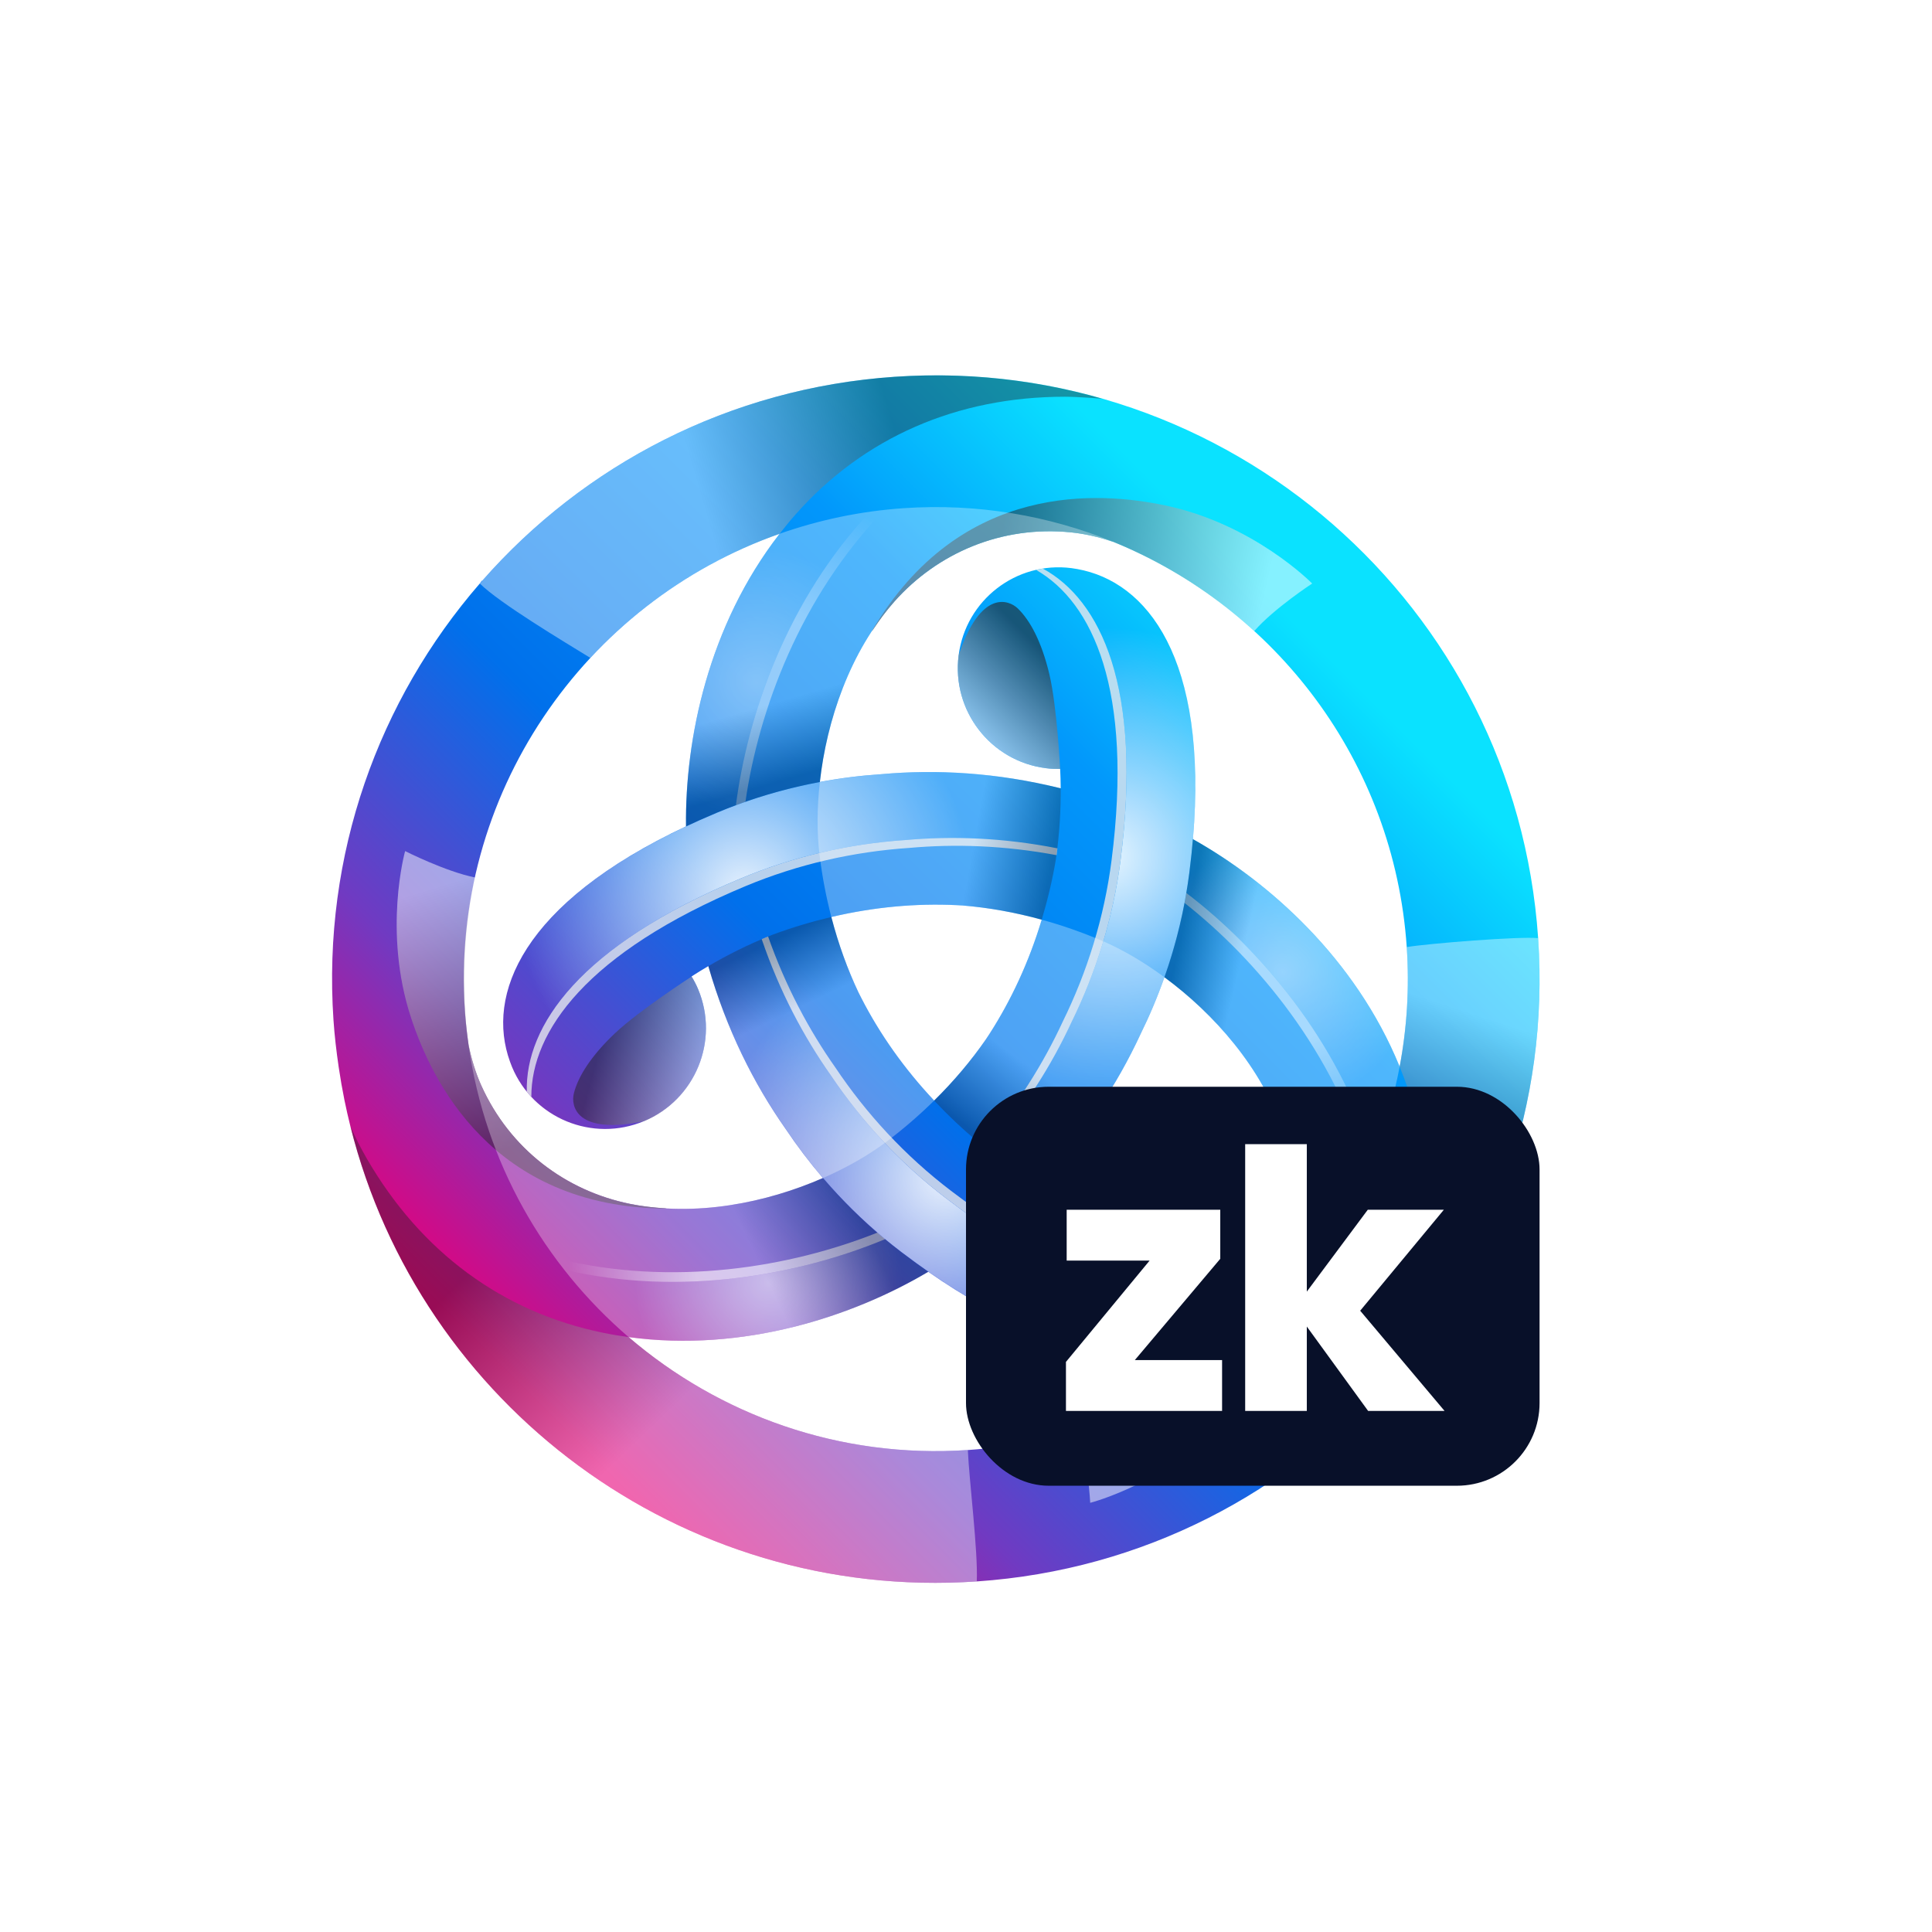 <svg width="64" height="64" viewBox="0 0 64 64" fill="none" xmlns="http://www.w3.org/2000/svg">
<rect width="64" height="64" fill="white"/>
<path d="M50.953 31.077C50.203 20.057 40.663 11.731 29.643 12.481C24.153 12.854 19.333 15.41 15.97 19.243L15.96 19.236C15.938 19.268 15.916 19.299 15.894 19.33C12.553 23.181 10.674 28.302 11.047 33.791C11.082 34.314 11.144 34.829 11.218 35.339C11.218 35.339 11.218 35.339 11.218 35.339C11.222 35.362 11.225 35.386 11.229 35.409C11.279 35.745 11.337 36.079 11.404 36.409C11.404 36.409 11.404 36.41 11.404 36.409C11.405 36.415 11.406 36.422 11.407 36.428C11.468 36.727 11.536 37.024 11.609 37.318C11.609 37.318 11.61 37.319 11.61 37.319C13.919 46.531 22.55 53.054 32.357 52.387C43.377 51.638 51.703 42.097 50.953 31.077ZM46.6 31.373C46.692 32.73 46.607 34.058 46.365 35.336C46.362 35.329 46.36 35.321 46.357 35.314C44.907 31.77 42.039 29.211 39.517 27.797C40.027 21.792 37.99 19.262 35.684 18.85C35.621 18.838 35.558 18.828 35.494 18.82C33.664 18.585 31.99 19.879 31.756 21.709C31.521 23.539 32.815 25.213 34.645 25.447C34.804 25.468 34.962 25.473 35.119 25.471C35.129 25.673 35.135 25.889 35.137 26.114C33.005 25.586 31.012 25.482 29.195 25.646C28.515 25.691 27.835 25.776 27.159 25.903C27.386 23.875 28.146 21.598 29.623 19.932C31.05 18.322 33.172 17.399 35.486 17.636C35.925 17.68 36.393 17.788 36.815 17.93C36.834 17.936 36.855 17.942 36.874 17.948C36.874 17.948 36.874 17.948 36.875 17.947C42.236 20.131 46.181 25.219 46.6 31.373ZM32.66 34.428C32.658 34.43 32.657 34.432 32.656 34.434C32.178 35.123 31.611 35.801 30.945 36.458C29.946 35.395 29.143 34.251 28.535 33.067C28.503 33.003 28.47 32.943 28.44 32.879C28.439 32.876 28.438 32.874 28.436 32.871C28.079 32.114 27.775 31.282 27.539 30.377C28.96 30.043 30.354 29.92 31.685 29.984C31.756 29.989 31.825 29.991 31.896 29.996C31.898 29.997 31.901 29.997 31.904 29.997C32.737 30.066 33.608 30.218 34.508 30.466C34.087 31.864 33.497 33.132 32.776 34.252C32.736 34.31 32.7 34.369 32.66 34.428ZM25.826 17.682C25.822 17.687 25.818 17.691 25.814 17.696C23.471 20.722 22.689 24.483 22.725 27.374C17.269 29.934 16.097 32.964 16.893 35.166C16.914 35.227 16.937 35.286 16.962 35.346C17.674 37.048 19.631 37.851 21.333 37.139C23.035 36.427 23.838 34.47 23.126 32.768C23.064 32.619 22.99 32.48 22.909 32.346C23.082 32.234 23.267 32.12 23.464 32.004C24.072 34.115 24.972 35.901 26.022 37.393C26.401 37.958 26.814 38.503 27.26 39.024C25.391 39.842 23.038 40.322 20.857 39.876C18.748 39.446 16.888 38.07 15.936 35.947C15.755 35.544 15.615 35.085 15.527 34.65C15.472 34.269 15.427 33.885 15.4 33.495C14.913 26.331 19.358 19.953 25.826 17.682ZM32.061 48.034C27.807 48.323 23.83 46.872 20.824 44.293C24.617 44.809 28.265 43.606 30.75 42.129C35.698 45.577 38.908 45.077 40.418 43.286C40.46 43.238 40.501 43.188 40.539 43.137C41.658 41.669 41.374 39.573 39.907 38.455C38.439 37.337 36.343 37.62 35.225 39.087C35.127 39.216 35.044 39.35 34.967 39.486C34.786 39.393 34.596 39.291 34.399 39.179C35.924 37.596 37.011 35.92 37.778 34.264C38.079 33.653 38.345 33.021 38.573 32.372C40.218 33.583 41.811 35.381 42.516 37.494C43.197 39.535 42.936 41.834 41.573 43.72C41.315 44.078 40.988 44.429 40.654 44.724C40.65 44.728 40.645 44.732 40.64 44.737C38.256 46.61 35.307 47.813 32.061 48.034Z" fill="url(#paint0_linear_384_1219)"/>
<path style="mix-blend-mode:overlay" opacity="0.9" d="M35.684 18.85C35.621 18.838 35.558 18.828 35.494 18.82C35.17 18.779 34.852 18.787 34.545 18.836C36.458 19.877 37.853 22.777 37.12 28.497C36.877 30.392 36.314 32.195 35.5 33.849C34.841 35.272 33.944 36.708 32.738 38.088C33.317 38.522 33.882 38.886 34.399 39.179C35.924 37.596 37.011 35.92 37.779 34.264C38.592 32.609 39.156 30.806 39.398 28.912C40.272 22.101 38.128 19.287 35.684 18.85Z" fill="url(#paint1_radial_384_1219)"/>
<g style="mix-blend-mode:overlay" opacity="0.8">
<path d="M37.12 28.497C37.854 22.777 36.459 19.877 34.546 18.836C34.471 18.848 34.398 18.863 34.324 18.88C36.197 19.957 37.545 22.854 36.822 28.497C36.579 30.392 36.016 32.195 35.202 33.849C34.565 35.225 33.703 36.612 32.557 37.95C32.618 37.998 32.678 38.043 32.739 38.088C33.944 36.708 34.841 35.272 35.501 33.849C36.314 32.195 36.877 30.392 37.12 28.497Z" fill="#E6E9EE"/>
</g>
<path style="mix-blend-mode:overlay" opacity="0.5" d="M29.848 41.472C29.668 41.335 29.495 41.191 29.322 41.048C26.499 42.226 22.585 42.965 18.698 42.063C19.335 42.874 20.045 43.623 20.825 44.293C24.617 44.809 28.266 43.606 30.751 42.129C30.456 41.924 30.155 41.706 29.848 41.472Z" fill="url(#paint2_radial_384_1219)"/>
<path style="mix-blend-mode:overlay" opacity="0.6" d="M29.322 41.048C29.235 40.977 29.148 40.906 29.064 40.832C26.219 41.969 22.287 42.649 18.409 41.682C18.504 41.811 18.6 41.938 18.698 42.063C22.584 42.965 26.498 42.226 29.322 41.048Z" fill="url(#paint3_linear_384_1219)"/>
<path style="mix-blend-mode:overlay" opacity="0.9" d="M16.894 35.17C16.915 35.23 16.938 35.29 16.963 35.349C17.089 35.65 17.256 35.922 17.451 36.163C17.396 33.986 19.21 31.328 24.531 29.103C26.293 28.366 28.136 27.952 29.976 27.829C31.537 27.689 33.23 27.748 35.028 28.102C35.114 27.383 35.147 26.713 35.142 26.118C33.008 25.589 31.014 25.485 29.196 25.649C27.356 25.772 25.513 26.185 23.751 26.922C17.415 29.572 16.05 32.835 16.894 35.17Z" fill="url(#paint4_radial_384_1219)"/>
<g style="mix-blend-mode:overlay" opacity="0.8">
<path d="M24.531 29.103C19.21 31.328 17.396 33.986 17.451 36.163C17.499 36.222 17.549 36.278 17.601 36.333C17.597 34.172 19.432 31.556 24.68 29.361C26.443 28.624 28.286 28.211 30.125 28.088C31.635 27.952 33.268 28.005 35 28.328C35.01 28.252 35.019 28.177 35.028 28.102C33.23 27.748 31.538 27.689 29.976 27.829C28.137 27.952 26.293 28.366 24.531 29.103Z" fill="#E6E9EE"/>
</g>
<path style="mix-blend-mode:overlay" opacity="0.4" d="M39.403 28.913C39.374 29.138 39.337 29.359 39.299 29.581C41.731 31.437 44.328 34.457 45.49 38.274C45.874 37.317 46.167 36.328 46.357 35.317C44.908 31.775 42.042 29.217 39.521 27.803C39.49 28.161 39.452 28.53 39.403 28.913Z" fill="url(#paint5_radial_384_1219)"/>
<path style="mix-blend-mode:overlay" opacity="0.5" d="M39.299 29.581C39.28 29.691 39.262 29.802 39.241 29.912C41.648 31.808 44.203 34.873 45.305 38.714C45.368 38.568 45.43 38.422 45.49 38.274C44.328 34.457 41.731 31.437 39.299 29.581Z" fill="url(#paint6_linear_384_1219)"/>
<path style="mix-blend-mode:overlay" opacity="0.9" d="M40.42 43.281C40.462 43.233 40.503 43.184 40.542 43.132C40.74 42.872 40.891 42.592 41.003 42.302C39.145 43.439 35.936 43.197 31.348 39.701C29.829 38.544 28.549 37.154 27.523 35.623C26.621 34.34 25.825 32.846 25.233 31.111C24.567 31.396 23.97 31.703 23.458 32.004C24.067 34.117 24.974 35.895 26.025 37.388C27.051 38.92 28.331 40.31 29.85 41.467C35.312 45.629 38.821 45.18 40.42 43.281Z" fill="url(#paint7_radial_384_1219)"/>
<g style="mix-blend-mode:overlay" opacity="0.8">
<path d="M31.349 39.701C35.936 43.197 39.145 43.439 41.003 42.302C41.03 42.232 41.053 42.16 41.075 42.089C39.206 43.172 36.023 42.891 31.498 39.443C29.979 38.285 28.699 36.896 27.673 35.364C26.8 34.124 26.029 32.684 25.444 31.023C25.372 31.052 25.303 31.082 25.233 31.111C25.826 32.846 26.621 34.34 27.523 35.623C28.549 37.154 29.829 38.544 31.349 39.701Z" fill="#E6E9EE"/>
</g>
<path style="mix-blend-mode:overlay" opacity="0.3" d="M23.748 26.916C23.957 26.829 24.168 26.751 24.378 26.673C24.77 23.638 26.087 19.879 28.811 16.965C27.791 17.11 26.787 17.351 25.817 17.692C23.474 20.718 22.692 24.479 22.728 27.369C23.053 27.216 23.392 27.065 23.748 26.916Z" fill="url(#paint8_radial_384_1219)"/>
<path style="mix-blend-mode:overlay" opacity="0.4" d="M24.378 26.673C24.483 26.634 24.588 26.594 24.694 26.557C25.132 23.525 26.509 19.78 29.285 16.905C29.127 16.922 28.969 16.942 28.811 16.965C26.087 19.879 24.77 23.638 24.378 26.673Z" fill="url(#paint9_linear_384_1219)"/>
<path style="mix-blend-mode:multiply" opacity="0.4" d="M29.643 12.481C24.153 12.854 19.333 15.41 15.97 19.243C15.944 19.272 15.919 19.301 15.894 19.33C16.548 19.98 18.689 21.26 19.556 21.794C21.259 19.963 23.4 18.534 25.826 17.682C25.995 17.464 26.171 17.248 26.357 17.038C28.616 14.489 31.701 13.142 35.279 13.142C35.678 13.142 36.489 13.205 36.506 13.206C34.337 12.583 32.025 12.319 29.643 12.481Z" fill="url(#paint10_linear_384_1219)"/>
<path style="mix-blend-mode:multiply" opacity="0.4" d="M32.061 48.034C27.807 48.323 23.83 46.872 20.824 44.293C20.544 44.255 20.264 44.209 19.983 44.151C16.646 43.47 13.937 41.472 12.147 38.373C11.948 38.028 11.77 37.676 11.609 37.319C13.919 46.531 22.549 53.054 32.357 52.387C32.401 51.377 32.103 49.034 32.061 48.034Z" fill="url(#paint11_linear_384_1219)"/>
<path style="mix-blend-mode:multiply" opacity="0.4" d="M50.953 31.077C50.338 31.014 47.337 31.251 46.599 31.373C46.692 32.73 46.606 34.058 46.365 35.336C46.468 35.59 46.566 35.848 46.655 36.113C47.733 39.344 47.357 42.689 45.568 45.788C45.373 46.127 45.162 46.451 44.938 46.763C44.933 46.769 44.928 46.776 44.925 46.781C44.925 46.781 44.934 46.773 44.939 46.768C49.001 42.816 51.367 37.174 50.953 31.077Z" fill="url(#paint12_linear_384_1219)"/>
<path style="mix-blend-mode:multiply" opacity="0.5" d="M35.486 17.636C35.925 17.68 36.393 17.788 36.815 17.93C36.834 17.936 36.855 17.942 36.874 17.948L36.875 17.947C38.6 18.65 40.177 19.655 41.539 20.898C41.542 20.901 41.545 20.902 41.548 20.905C42.204 20.155 43.468 19.33 43.468 19.33C43.468 19.33 41.533 17.351 38.573 16.737C36.502 16.307 31.829 15.89 28.882 20.905C28.882 20.905 28.894 20.894 28.911 20.878C29.129 20.548 29.361 20.228 29.623 19.932C31.05 18.322 33.172 17.399 35.486 17.636Z" fill="url(#paint13_linear_384_1219)"/>
<path style="mix-blend-mode:multiply" opacity="0.5" d="M41.573 43.718C41.315 44.076 40.987 44.428 40.654 44.722C40.639 44.735 40.624 44.75 40.608 44.764L40.609 44.765C39.138 45.908 37.479 46.771 35.721 47.329C35.718 47.33 35.715 47.332 35.711 47.333C36.033 48.277 36.115 49.783 36.115 49.783C36.115 49.783 38.796 49.097 40.808 46.842C42.216 45.262 44.913 41.424 42.044 36.364C42.044 36.364 42.048 36.38 42.053 36.403C42.229 36.756 42.391 37.117 42.516 37.492C43.197 39.533 42.935 41.832 41.573 43.718Z" fill="url(#paint14_linear_384_1219)"/>
<path style="mix-blend-mode:multiply" opacity="0.5" d="M15.943 35.953C15.763 35.55 15.622 35.091 15.534 34.655C15.53 34.635 15.524 34.615 15.52 34.595L15.519 34.595C15.265 32.749 15.347 30.881 15.742 29.08C15.743 29.076 15.743 29.073 15.744 29.069C14.766 28.875 13.42 28.193 13.42 28.193C13.42 28.193 12.673 30.859 13.621 33.729C14.285 35.738 16.26 39.993 22.077 40.038C22.077 40.038 22.061 40.033 22.039 40.026C21.644 40.002 21.251 39.961 20.864 39.882C18.756 39.452 16.895 38.076 15.943 35.953Z" fill="url(#paint15_linear_384_1219)"/>
<path style="mix-blend-mode:multiply" opacity="0.6" d="M34.645 25.447C34.804 25.468 34.962 25.473 35.119 25.471C35.119 25.471 35.014 23.393 34.759 22.326C34.504 21.26 34.128 20.554 33.714 20.154C33.418 19.868 32.483 19.512 31.756 21.709C31.521 23.539 32.815 25.212 34.645 25.447Z" fill="url(#paint16_linear_384_1219)"/>
<path style="mix-blend-mode:multiply" opacity="0.5" d="M23.127 32.771C23.065 32.623 22.991 32.483 22.911 32.349C22.911 32.349 21.163 33.478 20.367 34.233C19.572 34.986 19.148 35.666 19.009 36.223C18.909 36.623 19.068 37.611 21.334 37.142C23.036 36.43 23.839 34.473 23.127 32.771Z" fill="url(#paint17_linear_384_1219)"/>
<path style="mix-blend-mode:multiply" opacity="0.6" d="M35.228 39.082C35.131 39.21 35.047 39.344 34.971 39.481C34.971 39.481 36.823 40.429 37.873 40.742C38.924 41.054 39.724 41.081 40.277 40.922C40.673 40.809 41.449 40.178 39.91 38.45C38.442 37.331 36.346 37.615 35.228 39.082Z" fill="url(#paint18_linear_384_1219)"/>
<path style="mix-blend-mode:multiply" opacity="0.3" d="M34.508 30.466C34.087 31.864 33.497 33.132 32.775 34.252C32.736 34.31 32.7 34.369 32.66 34.428C32.658 34.43 32.657 34.432 32.655 34.434C32.178 35.123 31.611 35.801 30.944 36.458C31.402 36.945 31.897 37.416 32.441 37.864C33.124 38.403 33.793 38.836 34.398 39.179C35.924 37.596 37.011 35.921 37.778 34.264C38.079 33.653 38.345 33.021 38.573 32.372C37.87 31.854 37.157 31.442 36.5 31.162C35.821 30.873 35.157 30.645 34.508 30.466Z" fill="url(#paint19_linear_384_1219)"/>
<path style="mix-blend-mode:multiply" opacity="0.3" d="M20.824 44.293C24.617 44.809 28.265 43.606 30.75 42.129C30.455 41.924 30.155 41.706 29.847 41.472C28.888 40.741 28.025 39.918 27.26 39.024C25.39 39.842 23.038 40.322 20.857 39.877C18.748 39.446 16.888 38.07 15.936 35.947C15.755 35.545 15.615 35.085 15.526 34.65C16.077 38.516 18.028 41.893 20.824 44.293Z" fill="url(#paint20_linear_384_1219)"/>
<path style="mix-blend-mode:multiply" opacity="0.3" d="M30.945 36.458C29.946 35.395 29.144 34.251 28.535 33.067C28.504 33.004 28.471 32.943 28.44 32.879C28.439 32.876 28.438 32.874 28.437 32.872C28.079 32.114 27.775 31.283 27.54 30.377C26.89 30.53 26.236 30.723 25.578 30.969C24.771 31.291 24.063 31.653 23.464 32.005C24.072 34.116 24.973 35.901 26.023 37.393C26.401 37.958 26.814 38.503 27.261 39.025C28.062 38.674 28.777 38.262 29.349 37.833C29.938 37.39 30.466 36.929 30.945 36.458Z" fill="url(#paint21_linear_384_1219)"/>
<path style="mix-blend-mode:multiply" opacity="0.3" d="M25.814 17.696C23.471 20.723 22.689 24.483 22.725 27.374C23.052 27.221 23.392 27.069 23.75 26.919C24.861 26.454 26.004 26.119 27.159 25.903C27.386 23.875 28.146 21.599 29.623 19.932C31.05 18.322 33.172 17.399 35.486 17.636C35.925 17.68 36.393 17.788 36.814 17.93C36.834 17.936 36.854 17.942 36.873 17.948C36.874 17.948 36.874 17.948 36.874 17.947C34.742 17.079 32.386 16.668 29.939 16.834C28.501 16.932 27.124 17.226 25.826 17.682C25.822 17.687 25.818 17.692 25.814 17.696Z" fill="url(#paint22_linear_384_1219)"/>
<path style="mix-blend-mode:multiply" opacity="0.3" d="M46.357 35.314C44.907 31.77 42.039 29.211 39.516 27.798C39.486 28.157 39.447 28.527 39.398 28.912C39.245 30.107 38.964 31.265 38.573 32.373C40.217 33.583 41.81 35.381 42.516 37.494C43.197 39.535 42.936 41.834 41.573 43.72C41.315 44.078 40.987 44.43 40.654 44.724C40.649 44.728 40.645 44.733 40.64 44.737C43.576 42.429 45.653 39.103 46.365 35.336C46.362 35.329 46.359 35.321 46.357 35.314Z" fill="url(#paint23_linear_384_1219)"/>
<path style="mix-blend-mode:multiply" opacity="0.3" d="M27.147 28.308C27.236 29.04 27.37 29.727 27.539 30.377C28.96 30.043 30.354 29.92 31.685 29.985C31.756 29.989 31.825 29.991 31.896 29.997C31.898 29.997 31.901 29.997 31.903 29.997C32.737 30.066 33.608 30.218 34.508 30.466C34.7 29.827 34.861 29.163 34.977 28.47C35.102 27.608 35.142 26.811 35.137 26.114C33.005 25.586 31.012 25.482 29.195 25.646C28.515 25.691 27.835 25.777 27.159 25.903C27.061 26.773 27.061 27.598 27.147 28.308Z" fill="url(#paint24_linear_384_1219)"/>
<rect x="32" y="36" width="19" height="13.217" rx="2.74" fill="#081029"/>
<path d="M45.321 46.739L43.29 43.944V46.739H41.248V37.901H43.29V42.786L45.309 40.075H47.829L45.058 43.419L47.853 46.739H45.321Z" fill="white"/>
<path d="M37.592 45.055H40.483V46.739H35.311V45.115L38.082 41.759H35.335V40.075H40.423V41.699L37.592 45.055Z" fill="white"/>
<defs>
<linearGradient id="paint0_linear_384_1219" x1="17.351" y1="46.084" x2="42.855" y2="20.581" gradientUnits="userSpaceOnUse">
<stop offset="0.001" stop-color="#E6007A"/>
<stop offset="0.207" stop-color="#703AC2"/>
<stop offset="0.456" stop-color="#0070EB"/>
<stop offset="0.768" stop-color="#0297FB"/>
<stop offset="1" stop-color="#0AE2FF"/>
</linearGradient>
<radialGradient id="paint1_radial_384_1219" cx="0" cy="0" r="1" gradientUnits="userSpaceOnUse" gradientTransform="translate(36.701 28.386) scale(7.604)">
<stop stop-color="white"/>
<stop offset="1" stop-color="white" stop-opacity="0"/>
</radialGradient>
<radialGradient id="paint2_radial_384_1219" cx="0" cy="0" r="1" gradientUnits="userSpaceOnUse" gradientTransform="translate(25.461 42.493) scale(4.424)">
<stop stop-color="white"/>
<stop offset="1" stop-color="white" stop-opacity="0"/>
</radialGradient>
<linearGradient id="paint3_linear_384_1219" x1="18.821" y1="41.744" x2="23.086" y2="41.685" gradientUnits="userSpaceOnUse">
<stop stop-color="white" stop-opacity="0"/>
<stop offset="1" stop-color="white"/>
</linearGradient>
<radialGradient id="paint4_radial_384_1219" cx="0" cy="0" r="1" gradientUnits="userSpaceOnUse" gradientTransform="translate(24.644 29.521) rotate(-120) scale(7.604)">
<stop stop-color="white"/>
<stop offset="1" stop-color="white" stop-opacity="0"/>
</radialGradient>
<radialGradient id="paint5_radial_384_1219" cx="0" cy="0" r="1" gradientUnits="userSpaceOnUse" gradientTransform="translate(42.48 32.202) rotate(-120) scale(4.424)">
<stop stop-color="white"/>
<stop offset="1" stop-color="white" stop-opacity="0"/>
</radialGradient>
<linearGradient id="paint6_linear_384_1219" x1="45.152" y1="38.326" x2="42.969" y2="34.663" gradientUnits="userSpaceOnUse">
<stop stop-color="white" stop-opacity="0"/>
<stop offset="1" stop-color="white"/>
</linearGradient>
<radialGradient id="paint7_radial_384_1219" cx="0" cy="0" r="1" gradientUnits="userSpaceOnUse" gradientTransform="translate(31.295 39.043) rotate(120) scale(7.604)">
<stop stop-color="white"/>
<stop offset="1" stop-color="white" stop-opacity="0"/>
</radialGradient>
<radialGradient id="paint8_radial_384_1219" cx="0" cy="0" r="1" gradientUnits="userSpaceOnUse" gradientTransform="translate(25.058 22.607) rotate(120) scale(4.424)">
<stop stop-color="white"/>
<stop offset="1" stop-color="white" stop-opacity="0"/>
</radialGradient>
<linearGradient id="paint9_linear_384_1219" x1="29.025" y1="17.231" x2="26.944" y2="20.954" gradientUnits="userSpaceOnUse">
<stop stop-color="white" stop-opacity="0"/>
<stop offset="1" stop-color="white"/>
</linearGradient>
<linearGradient id="paint10_linear_384_1219" x1="29.952" y1="15.338" x2="23.437" y2="17.234" gradientUnits="userSpaceOnUse">
<stop stop-color="#231F20"/>
<stop offset="1" stop-color="white"/>
</linearGradient>
<linearGradient id="paint11_linear_384_1219" x1="17.639" y1="40.188" x2="23.088" y2="45.874" gradientUnits="userSpaceOnUse">
<stop stop-color="#231F20"/>
<stop offset="1" stop-color="white"/>
</linearGradient>
<linearGradient id="paint12_linear_384_1219" x1="46.886" y1="39.331" x2="48.781" y2="33.566" gradientUnits="userSpaceOnUse">
<stop stop-color="#231F20"/>
<stop offset="1" stop-color="white"/>
</linearGradient>
<linearGradient id="paint13_linear_384_1219" x1="32.921" y1="18.635" x2="41.657" y2="20.635" gradientUnits="userSpaceOnUse">
<stop stop-color="#231F20"/>
<stop offset="1" stop-color="white"/>
</linearGradient>
<linearGradient id="paint14_linear_384_1219" x1="41.99" y1="40.997" x2="35.89" y2="47.562" gradientUnits="userSpaceOnUse">
<stop stop-color="#231F20"/>
<stop offset="1" stop-color="white"/>
</linearGradient>
<linearGradient id="paint15_linear_384_1219" x1="18.091" y1="37.674" x2="15.456" y2="29.109" gradientUnits="userSpaceOnUse">
<stop stop-color="#231F20"/>
<stop offset="1" stop-color="white"/>
</linearGradient>
<linearGradient id="paint16_linear_384_1219" x1="34.831" y1="21.857" x2="32.067" y2="24.621" gradientUnits="userSpaceOnUse">
<stop stop-color="#231F20"/>
<stop offset="1" stop-color="white"/>
</linearGradient>
<linearGradient id="paint17_linear_384_1219" x1="19.925" y1="34.405" x2="23.701" y2="35.417" gradientUnits="userSpaceOnUse">
<stop stop-color="#231F20"/>
<stop offset="1" stop-color="white"/>
</linearGradient>
<linearGradient id="paint18_linear_384_1219" x1="38.244" y1="41.038" x2="37.232" y2="37.263" gradientUnits="userSpaceOnUse">
<stop stop-color="#231F20"/>
<stop offset="1" stop-color="white"/>
</linearGradient>
<linearGradient id="paint19_linear_384_1219" x1="32.496" y1="37.681" x2="34.154" y2="35.391" gradientUnits="userSpaceOnUse">
<stop stop-color="#231F20"/>
<stop offset="1" stop-color="white"/>
</linearGradient>
<linearGradient id="paint20_linear_384_1219" x1="26.785" y1="36.69" x2="23.468" y2="38.269" gradientUnits="userSpaceOnUse">
<stop stop-color="#231F20"/>
<stop offset="1" stop-color="white"/>
</linearGradient>
<linearGradient id="paint21_linear_384_1219" x1="25.582" y1="31.168" x2="26.609" y2="33.3" gradientUnits="userSpaceOnUse">
<stop stop-color="#231F20"/>
<stop offset="1" stop-color="white"/>
</linearGradient>
<linearGradient id="paint22_linear_384_1219" x1="30.358" y1="24.582" x2="29.647" y2="22.134" gradientUnits="userSpaceOnUse">
<stop stop-color="#231F20"/>
<stop offset="1" stop-color="white"/>
</linearGradient>
<linearGradient id="paint23_linear_384_1219" x1="38.018" y1="35.792" x2="40.072" y2="36.266" gradientUnits="userSpaceOnUse">
<stop stop-color="#231F20"/>
<stop offset="1" stop-color="white"/>
</linearGradient>
<linearGradient id="paint24_linear_384_1219" x1="34.796" y1="28.855" x2="32.189" y2="28.381" gradientUnits="userSpaceOnUse">
<stop stop-color="#231F20"/>
<stop offset="1" stop-color="white"/>
</linearGradient>
</defs>
</svg>
